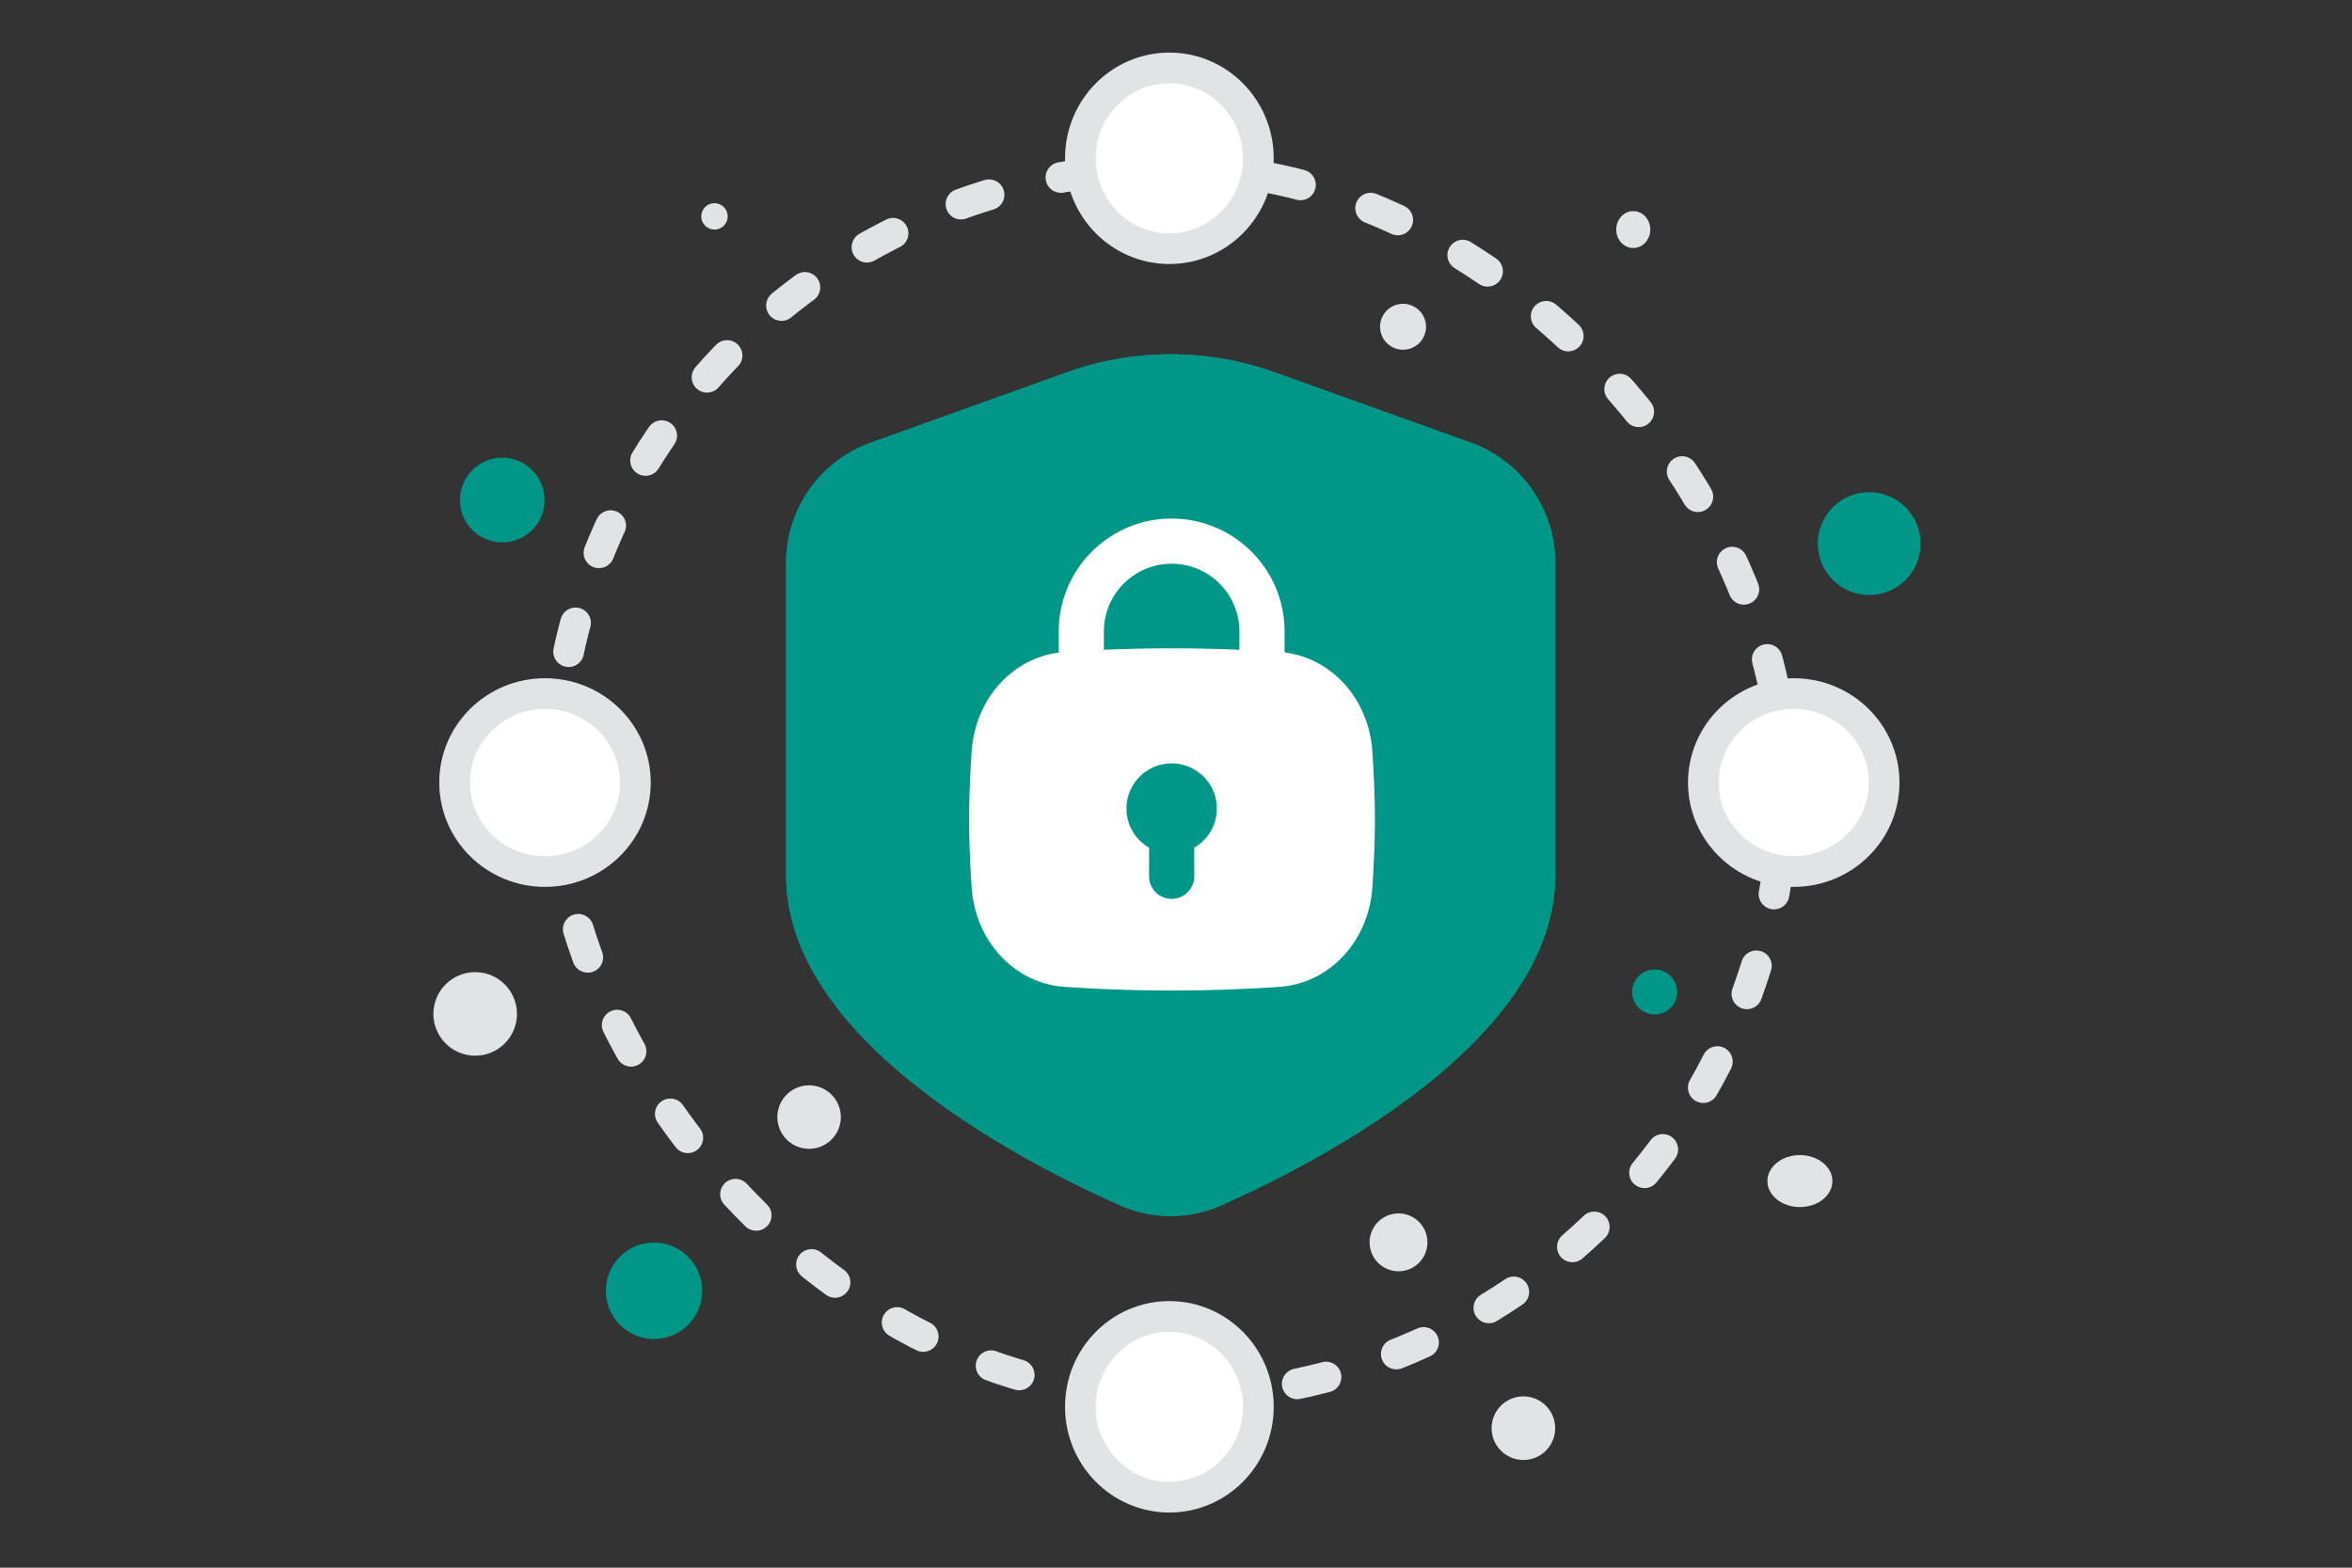 <svg width="900" height="600" viewBox="0 0 900 600" fill="none" xmlns="http://www.w3.org/2000/svg"><rect x="0" y="0" width="900" height="600" fill="#333333" stroke="none"/><path fill="transparent" d="M0 0h900v600H0z"/><rect x="212.271" y="64.312" width="470.389" height="470.389" rx="234.949" stroke="#E1E4E5" stroke-width="11.747" stroke-linecap="round" stroke-linejoin="bevel" stroke-dasharray="11.32 28.31"/><ellipse cx="208.545" cy="299.506" rx="34.587" ry="34.055" fill="#fff" stroke="#E1E4E5" stroke-width="11.747"/><ellipse cx="447.464" cy="60.587" rx="34.587" ry="34.055" transform="rotate(90 447.464 60.587)" fill="#fff" stroke="#E1E4E5" stroke-width="11.747"/><ellipse cx="686.384" cy="299.506" rx="34.587" ry="34.055" fill="#fff" stroke="#E1E4E5" stroke-width="11.747"/><ellipse cx="447.464" cy="538.426" rx="34.587" ry="34.055" transform="rotate(90 447.464 538.426)" fill="#fff" stroke="#E1E4E5" stroke-width="11.747"/><path fill-rule="evenodd" clip-rule="evenodd" d="M595.117 335.055V215.342c.004-20.603-12.965-38.995-32.423-45.98l-74.802-26.826a118.157 118.157 0 0 0-79.757 0l-74.9 26.875c-19.441 6.978-32.406 25.346-32.422 45.931v119.713c0 62.202 87.359 108.231 127.531 126.164a47.851 47.851 0 0 0 39.241 0c40.172-17.933 127.532-64.059 127.532-126.164z" fill="#009688"/><path fill-rule="evenodd" clip-rule="evenodd" d="M595.117 335.055V215.342c.004-20.603-12.965-38.995-32.423-45.98l-74.802-26.826a118.157 118.157 0 0 0-79.757 0l-74.9 26.875c-19.441 6.978-32.406 25.346-32.422 45.931v119.713c0 62.202 87.359 108.231 127.531 126.164a47.851 47.851 0 0 0 39.241 0c40.172-17.933 127.532-64.059 127.532-126.164z" fill="#009688"/><path fill="#fff" d="M386.681 258.689h122.527v106.683H386.681z"/><path fill-rule="evenodd" clip-rule="evenodd" d="M448.472 266.837c-15.29 0-28.911.604-40.039 1.371-10.556.728-18.672 9.462-19.43 20.829-.539 8.087-.914 16.607-.914 24.577 0 7.971.375 16.491.914 24.577.758 11.367 8.874 20.102 19.43 20.83a585.22 585.22 0 0 0 80.079 0c10.555-.728 18.672-9.463 19.429-20.83.539-8.086.914-16.606.914-24.577 0-7.97-.375-16.49-.914-24.577-.757-11.367-8.874-20.101-19.429-20.829a585.252 585.252 0 0 0-40.04-1.371zm-41.133-17.302c-19.131 1.319-34.161 17.418-35.543 38.154-.558 8.369-.959 17.365-.959 25.925 0 8.561.401 17.557.959 25.926 1.382 20.736 16.412 36.835 35.543 38.154a600.783 600.783 0 0 0 82.267 0c19.131-1.319 34.161-17.418 35.543-38.154.557-8.369.959-17.365.959-25.926 0-8.56-.402-17.556-.959-25.925-1.382-20.736-16.412-36.835-35.543-38.154a600.814 600.814 0 0 0-82.267 0z" fill="#fff"/><path fill-rule="evenodd" clip-rule="evenodd" d="M405.131 241.688c0-23.862 19.344-43.206 43.206-43.206 23.862 0 43.206 19.344 43.206 43.206v34.564a8.642 8.642 0 1 1-17.282 0v-34.564c0-14.318-11.607-25.924-25.924-25.924s-25.923 11.606-25.923 25.924v34.564a8.642 8.642 0 1 1-17.283 0v-34.564z" fill="#fff"/><path fill-rule="evenodd" clip-rule="evenodd" d="M456.979 324.425c5.165-2.988 8.641-8.573 8.641-14.97 0-9.545-7.738-17.283-17.282-17.283-9.545 0-17.283 7.738-17.283 17.283 0 6.397 3.476 11.982 8.641 14.97v10.953a8.64 8.64 0 0 0 8.642 8.641 8.64 8.64 0 0 0 8.641-8.641v-10.953z" fill="#009688"/><circle cx="715.267" cy="208.056" r="19.681" transform="rotate(180 715.267 208.056)" fill="#009688"/><circle cx="192.189" cy="191.383" r="16.202" transform="rotate(180 192.189 191.383)" fill="#009688"/><circle r="18.451" transform="matrix(-1 0 0 1 250.254 494.026)" fill="#009688"/><circle r="8.611" transform="matrix(-1 0 0 1 633.158 379.657)" fill="#009688"/><circle r="11.071" transform="matrix(-1 0 0 1 535.148 475.482)" fill="#E1E4E5"/><circle r="15.991" transform="matrix(-1 0 0 1 181.829 388.052)" fill="#E1E4E5"/><circle r="12.171" transform="matrix(-1 0 0 1 582.931 546.606)" fill="#E1E4E5"/><ellipse rx="6.516" ry="7.059" transform="matrix(-1 0 0 1 624.974 87.86)" fill="#E1E4E5"/><circle r="12.151" transform="scale(1 -1) rotate(-75 -123.786 -415.51)" fill="#E1E4E5"/><circle r="5.057" transform="matrix(-1 0 0 1 273.395 82.814)" fill="#E1E4E5"/><ellipse rx="12.434" ry="9.947" transform="matrix(-1 0 0 1 688.738 452.032)" fill="#E1E4E5"/><circle r="8.796" transform="scale(1 -1) rotate(-75 186.947 -412.37)" fill="#E1E4E5"/></svg>